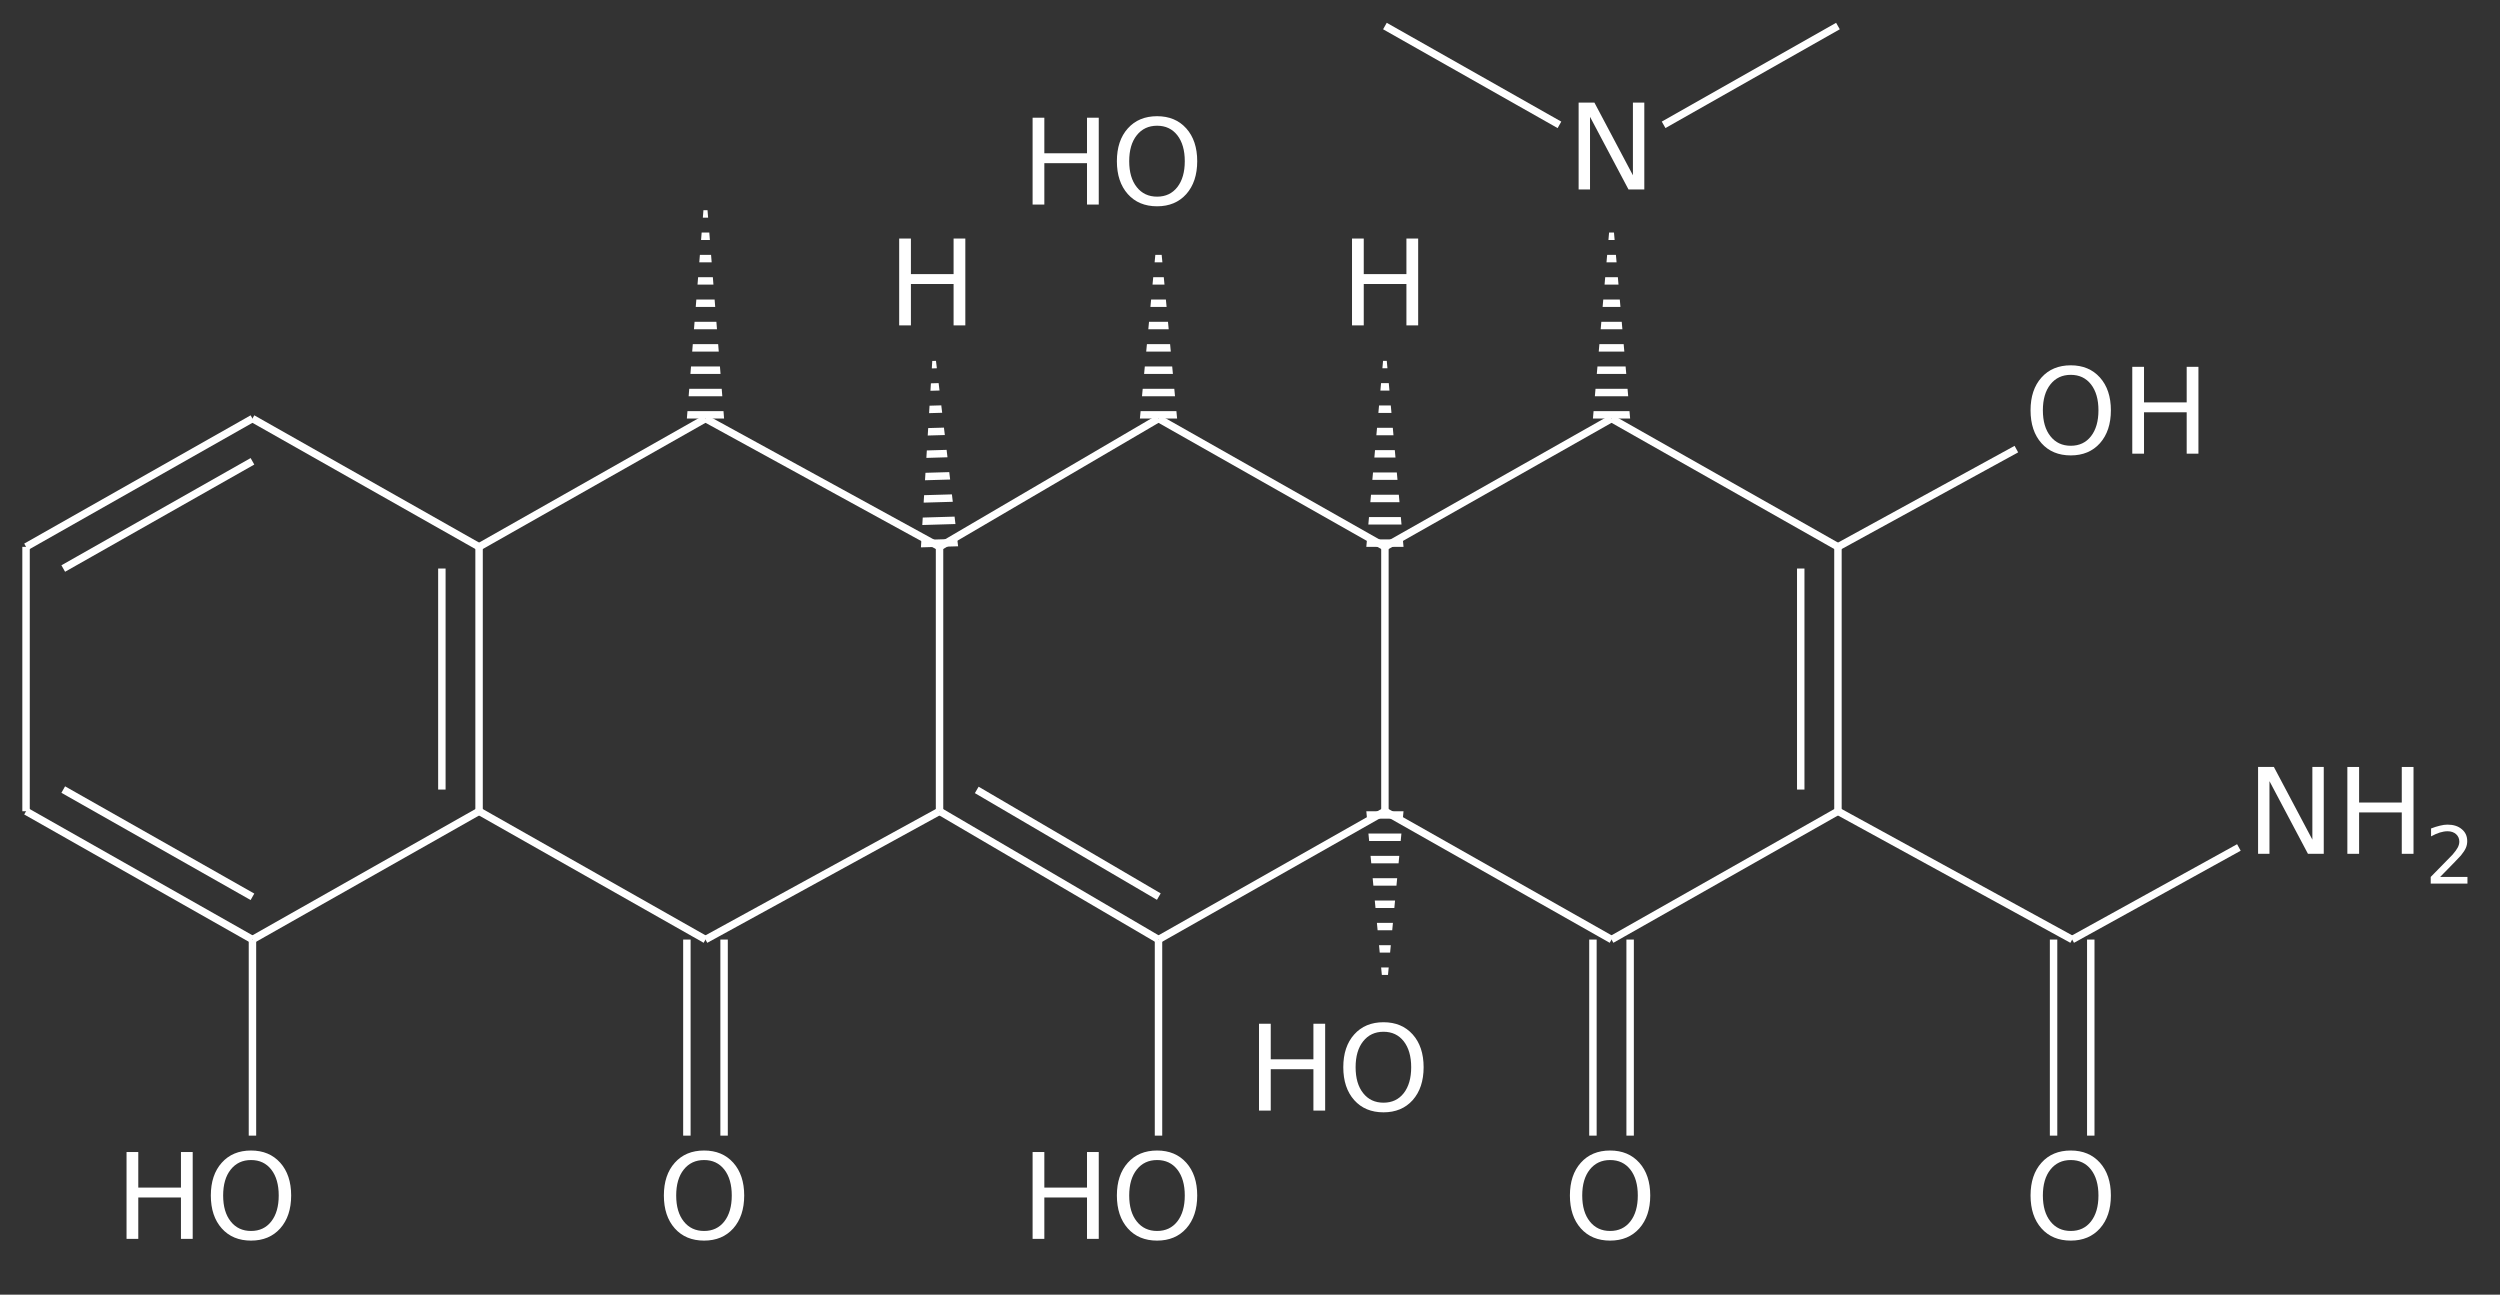 <?xml version="1.0" encoding="UTF-8"?>
<svg xmlns="http://www.w3.org/2000/svg" xmlns:xlink="http://www.w3.org/1999/xlink" width="336pt" height="174pt" viewBox="0 0 336 174" version="1.1">
<rect x="0" y="0" width="336" height="174" fill="#333333" stroke="none"/>
<defs>
<g>
<symbol overflow="visible" id="glyph0-0">
<path style="stroke:none;" d="M 0.797 2.828 L 0.797 -11.281 L 8.797 -11.281 L 8.797 2.828 Z M 1.703 1.938 L 7.906 1.938 L 7.906 -10.391 L 1.703 -10.391 Z M 1.703 1.938 "/>
</symbol>
<symbol overflow="visible" id="glyph0-1">
<path style="stroke:none;" d="M 1.578 -11.672 L 3.156 -11.672 L 3.156 -6.891 L 8.891 -6.891 L 8.891 -11.672 L 10.469 -11.672 L 10.469 0 L 8.891 0 L 8.891 -5.562 L 3.156 -5.562 L 3.156 0 L 1.578 0 Z M 1.578 -11.672 "/>
</symbol>
<symbol overflow="visible" id="glyph0-2">
<path style="stroke:none;" d="M 6.312 -10.594 C 5.164 -10.594 4.254 -10.164 3.578 -9.312 C 2.898 -8.457 2.562 -7.297 2.562 -5.828 C 2.562 -4.359 2.898 -3.195 3.578 -2.344 C 4.254 -1.488 5.164 -1.062 6.312 -1.062 C 7.457 -1.062 8.363 -1.488 9.031 -2.344 C 9.695 -3.195 10.031 -4.359 10.031 -5.828 C 10.031 -7.297 9.695 -8.457 9.031 -9.312 C 8.363 -10.164 7.457 -10.594 6.312 -10.594 Z M 6.312 -11.875 C 7.945 -11.875 9.254 -11.328 10.234 -10.234 C 11.211 -9.141 11.703 -7.672 11.703 -5.828 C 11.703 -3.984 11.211 -2.508 10.234 -1.406 C 9.254 -0.312 7.945 0.234 6.312 0.234 C 4.664 0.234 3.352 -0.312 2.375 -1.406 C 1.395 -2.508 0.906 -3.984 0.906 -5.828 C 0.906 -7.672 1.395 -9.141 2.375 -10.234 C 3.352 -11.328 4.664 -11.875 6.312 -11.875 Z M 6.312 -11.875 "/>
</symbol>
<symbol overflow="visible" id="glyph0-3">
<path style="stroke:none;" d="M 1.578 -11.672 L 3.703 -11.672 L 8.875 -1.906 L 8.875 -11.672 L 10.406 -11.672 L 10.406 0 L 8.281 0 L 3.109 -9.766 L 3.109 0 L 1.578 0 Z M 1.578 -11.672 "/>
</symbol>
<symbol overflow="visible" id="glyph1-0">
<path style="stroke:none;" d="M 0.531 1.891 L 0.531 -7.531 L 5.875 -7.531 L 5.875 1.891 Z M 1.125 1.297 L 5.266 1.297 L 5.266 -6.922 L 1.125 -6.922 Z M 1.125 1.297 "/>
</symbol>
<symbol overflow="visible" id="glyph1-1">
<path style="stroke:none;" d="M 2.047 -0.891 L 5.719 -0.891 L 5.719 0 L 0.781 0 L 0.781 -0.891 C 1.176 -1.297 1.719 -1.848 2.406 -2.547 C 3.102 -3.242 3.539 -3.691 3.719 -3.891 C 4.051 -4.273 4.285 -4.598 4.422 -4.859 C 4.555 -5.117 4.625 -5.379 4.625 -5.641 C 4.625 -6.047 4.477 -6.379 4.188 -6.641 C 3.895 -6.898 3.516 -7.031 3.047 -7.031 C 2.723 -7.031 2.375 -6.973 2 -6.859 C 1.633 -6.742 1.242 -6.57 0.828 -6.344 L 0.828 -7.406 C 1.254 -7.57 1.648 -7.695 2.016 -7.781 C 2.391 -7.875 2.727 -7.922 3.031 -7.922 C 3.832 -7.922 4.473 -7.719 4.953 -7.312 C 5.441 -6.914 5.688 -6.379 5.688 -5.703 C 5.688 -5.379 5.625 -5.07 5.5 -4.781 C 5.375 -4.5 5.156 -4.164 4.844 -3.781 C 4.758 -3.676 4.484 -3.383 4.016 -2.906 C 3.547 -2.426 2.891 -1.754 2.047 -0.891 Z M 2.047 -0.891 "/>
</symbol>
</g>
<clipPath id="clip1">
  <path d="M 92 28 L 98 28 L 98 57 L 92 57 Z M 92 28 "/>
</clipPath>
<clipPath id="clip2">
  <path d="M 94.816 24.797 L 92.316 56.254 L 97.316 56.254 Z M 94.816 24.797 "/>
</clipPath>
<clipPath id="clip3">
  <path d="M 123 45 L 129 45 L 129 74 L 123 74 Z M 123 45 "/>
</clipPath>
<clipPath id="clip4">
  <path d="M 125.465 45.73 L 123.773 73.566 L 128.77 73.422 Z M 125.465 45.73 "/>
</clipPath>
<clipPath id="clip5">
  <path d="M 153 34 L 159 34 L 159 57 L 153 57 Z M 153 34 "/>
</clipPath>
<clipPath id="clip6">
  <path d="M 155.703 29.719 L 153.203 56.254 L 158.203 56.254 Z M 155.703 29.719 "/>
</clipPath>
<clipPath id="clip7">
  <path d="M 214 31 L 220 31 L 220 57 L 214 57 Z M 214 31 "/>
</clipPath>
<clipPath id="clip8">
  <path d="M 216.59 27.465 L 214.09 56.254 L 219.09 56.254 Z M 216.59 27.465 "/>
</clipPath>
<clipPath id="clip9">
  <path d="M 183 48 L 189 48 L 189 74 L 183 74 Z M 183 48 "/>
</clipPath>
<clipPath id="clip10">
  <path d="M 186.133 45.73 L 183.633 73.496 L 188.633 73.496 Z M 186.133 45.73 "/>
</clipPath>
<clipPath id="clip11">
  <path d="M 183 109 L 189 109 L 189 132 L 183 132 Z M 183 109 "/>
</clipPath>
<clipPath id="clip12">
  <path d="M 186.133 135.387 L 188.633 109.031 L 183.633 109.031 Z M 186.133 135.387 "/>
</clipPath>
</defs>
<g id="surface8748">
<path style="fill:none;stroke-width:1;stroke-linecap:butt;stroke-linejoin:miter;stroke:rgb(100%,100%,100%);stroke-opacity:1;stroke-miterlimit:10;" d="M 376.259 464.047 L 376.259 434.34 " transform="matrix(1,0,0,1,-134.239,-357.93)"/>
<path style="fill:none;stroke-width:1;stroke-linecap:butt;stroke-linejoin:miter;stroke:rgb(100%,100%,100%);stroke-opacity:1;stroke-miterlimit:10;" d="M 381.259 466.961 L 381.259 431.426 " transform="matrix(1,0,0,1,-134.239,-357.93)"/>
<path style="fill:none;stroke-width:1;stroke-linecap:butt;stroke-linejoin:miter;stroke:rgb(100%,100%,100%);stroke-opacity:1;stroke-miterlimit:10;" d="M 168.169 478.461 L 142.739 464.047 " transform="matrix(1,0,0,1,-134.239,-357.93)"/>
<path style="fill:none;stroke-width:1;stroke-linecap:butt;stroke-linejoin:miter;stroke:rgb(100%,100%,100%);stroke-opacity:1;stroke-miterlimit:10;" d="M 168.169 484.207 L 137.739 466.961 " transform="matrix(1,0,0,1,-134.239,-357.93)"/>
<path style="fill:none;stroke-width:1;stroke-linecap:butt;stroke-linejoin:miter;stroke:rgb(100%,100%,100%);stroke-opacity:1;stroke-miterlimit:10;" d="M 193.626 464.047 L 193.626 434.34 " transform="matrix(1,0,0,1,-134.239,-357.93)"/>
<path style="fill:none;stroke-width:1;stroke-linecap:butt;stroke-linejoin:miter;stroke:rgb(100%,100%,100%);stroke-opacity:1;stroke-miterlimit:10;" d="M 198.626 466.961 L 198.626 431.426 " transform="matrix(1,0,0,1,-134.239,-357.93)"/>
<path style="fill:none;stroke-width:1;stroke-linecap:butt;stroke-linejoin:miter;stroke:rgb(100%,100%,100%);stroke-opacity:1;stroke-miterlimit:10;" d="M 415.239 484.207 L 415.239 510.559 " transform="matrix(1,0,0,1,-134.239,-357.93)"/>
<path style="fill:none;stroke-width:1;stroke-linecap:butt;stroke-linejoin:miter;stroke:rgb(100%,100%,100%);stroke-opacity:1;stroke-miterlimit:10;" d="M 410.239 484.207 L 410.239 510.559 " transform="matrix(1,0,0,1,-134.239,-357.93)"/>
<path style="fill:none;stroke-width:1;stroke-linecap:butt;stroke-linejoin:miter;stroke:rgb(100%,100%,100%);stroke-opacity:1;stroke-miterlimit:10;" d="M 231.556 484.207 L 231.556 510.559 " transform="matrix(1,0,0,1,-134.239,-357.93)"/>
<path style="fill:none;stroke-width:1;stroke-linecap:butt;stroke-linejoin:miter;stroke:rgb(100%,100%,100%);stroke-opacity:1;stroke-miterlimit:10;" d="M 226.556 484.207 L 226.556 510.559 " transform="matrix(1,0,0,1,-134.239,-357.93)"/>
<path style="fill:none;stroke-width:1;stroke-linecap:butt;stroke-linejoin:miter;stroke:rgb(100%,100%,100%);stroke-opacity:1;stroke-miterlimit:10;" d="M 168.169 419.93 L 142.739 434.34 " transform="matrix(1,0,0,1,-134.239,-357.93)"/>
<path style="fill:none;stroke-width:1;stroke-linecap:butt;stroke-linejoin:miter;stroke:rgb(100%,100%,100%);stroke-opacity:1;stroke-miterlimit:10;" d="M 168.169 414.184 L 137.739 431.426 " transform="matrix(1,0,0,1,-134.239,-357.93)"/>
<path style="fill:none;stroke-width:1;stroke-linecap:butt;stroke-linejoin:miter;stroke:rgb(100%,100%,100%);stroke-opacity:1;stroke-miterlimit:10;" d="M 353.329 484.207 L 353.329 510.559 " transform="matrix(1,0,0,1,-134.239,-357.93)"/>
<path style="fill:none;stroke-width:1;stroke-linecap:butt;stroke-linejoin:miter;stroke:rgb(100%,100%,100%);stroke-opacity:1;stroke-miterlimit:10;" d="M 348.329 484.207 L 348.329 510.559 " transform="matrix(1,0,0,1,-134.239,-357.93)"/>
<path style="fill:none;stroke-width:1;stroke-linecap:butt;stroke-linejoin:miter;stroke:rgb(100%,100%,100%);stroke-opacity:1;stroke-miterlimit:10;" d="M 289.985 478.434 L 265.513 464.094 " transform="matrix(1,0,0,1,-134.239,-357.93)"/>
<path style="fill:none;stroke-width:1;stroke-linecap:butt;stroke-linejoin:miter;stroke:rgb(100%,100%,100%);stroke-opacity:1;stroke-miterlimit:10;" d="M 289.942 484.207 L 260.513 466.961 " transform="matrix(1,0,0,1,-134.239,-357.93)"/>
<path style="fill:none;stroke-width:1;stroke-linecap:butt;stroke-linejoin:miter;stroke:rgb(100%,100%,100%);stroke-opacity:1;stroke-miterlimit:10;" d="M 137.739 466.961 L 137.739 431.426 " transform="matrix(1,0,0,1,-134.239,-357.93)"/>
<path style="fill:none;stroke-width:1;stroke-linecap:butt;stroke-linejoin:miter;stroke:rgb(100%,100%,100%);stroke-opacity:1;stroke-miterlimit:10;" d="M 168.169 484.207 L 168.169 510.559 " transform="matrix(1,0,0,1,-134.239,-357.93)"/>
<path style="fill:none;stroke-width:1;stroke-linecap:butt;stroke-linejoin:miter;stroke:rgb(100%,100%,100%);stroke-opacity:1;stroke-miterlimit:10;" d="M 198.626 431.426 L 168.169 414.184 " transform="matrix(1,0,0,1,-134.239,-357.93)"/>
<path style="fill:none;stroke-width:1;stroke-linecap:butt;stroke-linejoin:miter;stroke:rgb(100%,100%,100%);stroke-opacity:1;stroke-miterlimit:10;" d="M 198.626 466.961 L 168.169 484.207 " transform="matrix(1,0,0,1,-134.239,-357.93)"/>
<g clip-path="url(#clip1)" clip-rule="nonzero">
<g clip-path="url(#clip2)" clip-rule="nonzero">
<path style="fill:none;stroke-width:1;stroke-linecap:butt;stroke-linejoin:miter;stroke:rgb(100%,100%,100%);stroke-opacity:1;stroke-miterlimit:10;" d="M 226.556 413.684 L 231.556 413.684 M 226.556 410.684 L 231.556 410.684 M 226.556 407.684 L 231.556 407.684 M 226.556 404.684 L 231.556 404.684 M 226.556 401.684 L 231.556 401.684 M 226.556 398.684 L 231.556 398.684 M 226.556 395.684 L 231.556 395.684 M 226.556 392.684 L 231.556 392.684 M 226.556 389.684 L 231.556 389.684 M 226.556 386.684 L 231.556 386.684 " transform="matrix(1,0,0,1,-134.239,-357.93)"/>
</g>
</g>
<path style="fill:none;stroke-width:1;stroke-linecap:butt;stroke-linejoin:miter;stroke:rgb(100%,100%,100%);stroke-opacity:1;stroke-miterlimit:10;" d="M 229.056 414.184 L 198.626 431.426 " transform="matrix(1,0,0,1,-134.239,-357.93)"/>
<path style="fill:none;stroke-width:1;stroke-linecap:butt;stroke-linejoin:miter;stroke:rgb(100%,100%,100%);stroke-opacity:1;stroke-miterlimit:10;" d="M 412.739 484.207 L 435.146 471.828 " transform="matrix(1,0,0,1,-134.239,-357.93)"/>
<path style="fill:none;stroke-width:1;stroke-linecap:butt;stroke-linejoin:miter;stroke:rgb(100%,100%,100%);stroke-opacity:1;stroke-miterlimit:10;" d="M 229.056 484.207 L 198.626 466.961 " transform="matrix(1,0,0,1,-134.239,-357.93)"/>
<g clip-path="url(#clip3)" clip-rule="nonzero">
<g clip-path="url(#clip4)" clip-rule="nonzero">
<path style="fill:none;stroke-width:1;stroke-linecap:butt;stroke-linejoin:miter;stroke:rgb(100%,100%,100%);stroke-opacity:1;stroke-miterlimit:10;" d="M 257.997 430.996 L 262.997 430.852 M 257.911 428 L 262.907 427.852 M 257.825 425 L 262.821 424.856 M 257.735 422 L 262.735 421.856 M 257.649 419.004 L 262.649 418.856 M 257.563 416.004 L 262.56 415.86 M 257.478 413.004 L 262.474 412.86 M 257.388 410.008 L 262.388 409.86 M 257.302 407.008 L 262.298 406.864 " transform="matrix(1,0,0,1,-134.239,-357.93)"/>
</g>
</g>
<path style="fill:none;stroke-width:1;stroke-linecap:butt;stroke-linejoin:miter;stroke:rgb(100%,100%,100%);stroke-opacity:1;stroke-miterlimit:10;" d="M 260.513 431.426 L 229.056 414.184 " transform="matrix(1,0,0,1,-134.239,-357.93)"/>
<path style="fill:none;stroke-width:1;stroke-linecap:butt;stroke-linejoin:miter;stroke:rgb(100%,100%,100%);stroke-opacity:1;stroke-miterlimit:10;" d="M 343.829 374.711 L 320.372 361.43 " transform="matrix(1,0,0,1,-134.239,-357.93)"/>
<path style="fill:none;stroke-width:1;stroke-linecap:butt;stroke-linejoin:miter;stroke:rgb(100%,100%,100%);stroke-opacity:1;stroke-miterlimit:10;" d="M 357.829 374.707 L 381.259 361.43 " transform="matrix(1,0,0,1,-134.239,-357.93)"/>
<path style="fill:none;stroke-width:1;stroke-linecap:butt;stroke-linejoin:miter;stroke:rgb(100%,100%,100%);stroke-opacity:1;stroke-miterlimit:10;" d="M 381.259 431.426 L 405.239 418.289 " transform="matrix(1,0,0,1,-134.239,-357.93)"/>
<path style="fill:none;stroke-width:1;stroke-linecap:butt;stroke-linejoin:miter;stroke:rgb(100%,100%,100%);stroke-opacity:1;stroke-miterlimit:10;" d="M 381.259 466.961 L 412.739 484.207 " transform="matrix(1,0,0,1,-134.239,-357.93)"/>
<path style="fill:none;stroke-width:1;stroke-linecap:butt;stroke-linejoin:miter;stroke:rgb(100%,100%,100%);stroke-opacity:1;stroke-miterlimit:10;" d="M 260.513 466.961 L 229.056 484.207 " transform="matrix(1,0,0,1,-134.239,-357.93)"/>
<path style="fill:none;stroke-width:1;stroke-linecap:butt;stroke-linejoin:miter;stroke:rgb(100%,100%,100%);stroke-opacity:1;stroke-miterlimit:10;" d="M 260.513 466.961 L 260.513 431.426 " transform="matrix(1,0,0,1,-134.239,-357.93)"/>
<g clip-path="url(#clip5)" clip-rule="nonzero">
<g clip-path="url(#clip6)" clip-rule="nonzero">
<path style="fill:none;stroke-width:1;stroke-linecap:butt;stroke-linejoin:miter;stroke:rgb(100%,100%,100%);stroke-opacity:1;stroke-miterlimit:10;" d="M 287.442 413.684 L 292.442 413.684 M 287.442 410.684 L 292.442 410.684 M 287.442 407.684 L 292.442 407.684 M 287.442 404.684 L 292.442 404.684 M 287.442 401.684 L 292.442 401.684 M 287.442 398.684 L 292.442 398.684 M 287.442 395.684 L 292.442 395.684 M 287.442 392.684 L 292.442 392.684 " transform="matrix(1,0,0,1,-134.239,-357.93)"/>
</g>
</g>
<path style="fill:none;stroke-width:1;stroke-linecap:butt;stroke-linejoin:miter;stroke:rgb(100%,100%,100%);stroke-opacity:1;stroke-miterlimit:10;" d="M 289.942 414.184 L 260.513 431.426 " transform="matrix(1,0,0,1,-134.239,-357.93)"/>
<g clip-path="url(#clip7)" clip-rule="nonzero">
<g clip-path="url(#clip8)" clip-rule="nonzero">
<path style="fill:none;stroke-width:1;stroke-linecap:butt;stroke-linejoin:miter;stroke:rgb(100%,100%,100%);stroke-opacity:1;stroke-miterlimit:10;" d="M 348.329 413.684 L 353.329 413.684 M 348.329 410.684 L 353.329 410.684 M 348.329 407.684 L 353.329 407.684 M 348.329 404.684 L 353.329 404.684 M 348.329 401.684 L 353.329 401.684 M 348.329 398.684 L 353.329 398.684 M 348.329 395.684 L 353.329 395.684 M 348.329 392.684 L 353.329 392.684 M 348.329 389.684 L 353.329 389.684 " transform="matrix(1,0,0,1,-134.239,-357.93)"/>
</g>
</g>
<path style="fill:none;stroke-width:1;stroke-linecap:butt;stroke-linejoin:miter;stroke:rgb(100%,100%,100%);stroke-opacity:1;stroke-miterlimit:10;" d="M 350.829 414.184 L 381.259 431.426 " transform="matrix(1,0,0,1,-134.239,-357.93)"/>
<path style="fill:none;stroke-width:1;stroke-linecap:butt;stroke-linejoin:miter;stroke:rgb(100%,100%,100%);stroke-opacity:1;stroke-miterlimit:10;" d="M 350.829 484.207 L 381.259 466.961 " transform="matrix(1,0,0,1,-134.239,-357.93)"/>
<path style="fill:none;stroke-width:1;stroke-linecap:butt;stroke-linejoin:miter;stroke:rgb(100%,100%,100%);stroke-opacity:1;stroke-miterlimit:10;" d="M 289.942 484.207 L 289.942 510.559 " transform="matrix(1,0,0,1,-134.239,-357.93)"/>
<g clip-path="url(#clip9)" clip-rule="nonzero">
<g clip-path="url(#clip10)" clip-rule="nonzero">
<path style="fill:none;stroke-width:1;stroke-linecap:butt;stroke-linejoin:miter;stroke:rgb(100%,100%,100%);stroke-opacity:1;stroke-miterlimit:10;" d="M 317.872 430.926 L 322.872 430.926 M 317.872 427.926 L 322.872 427.926 M 317.872 424.926 L 322.872 424.926 M 317.872 421.926 L 322.872 421.926 M 317.872 418.926 L 322.872 418.926 M 317.872 415.926 L 322.872 415.926 M 317.872 412.926 L 322.872 412.926 M 317.872 409.926 L 322.872 409.926 M 317.872 406.926 L 322.872 406.926 " transform="matrix(1,0,0,1,-134.239,-357.93)"/>
</g>
</g>
<path style="fill:none;stroke-width:1;stroke-linecap:butt;stroke-linejoin:miter;stroke:rgb(100%,100%,100%);stroke-opacity:1;stroke-miterlimit:10;" d="M 320.372 431.426 L 289.942 414.184 " transform="matrix(1,0,0,1,-134.239,-357.93)"/>
<path style="fill:none;stroke-width:1;stroke-linecap:butt;stroke-linejoin:miter;stroke:rgb(100%,100%,100%);stroke-opacity:1;stroke-miterlimit:10;" d="M 320.372 431.426 L 350.829 414.184 " transform="matrix(1,0,0,1,-134.239,-357.93)"/>
<g clip-path="url(#clip11)" clip-rule="nonzero">
<g clip-path="url(#clip12)" clip-rule="nonzero">
<path style="fill:none;stroke-width:1;stroke-linecap:butt;stroke-linejoin:miter;stroke:rgb(100%,100%,100%);stroke-opacity:1;stroke-miterlimit:10;" d="M 322.872 467.461 L 317.872 467.461 M 322.872 470.461 L 317.872 470.461 M 322.872 473.461 L 317.872 473.461 M 322.872 476.461 L 317.872 476.461 M 322.872 479.461 L 317.872 479.461 M 322.872 482.461 L 317.872 482.461 M 322.872 485.461 L 317.872 485.461 M 322.872 488.461 L 317.872 488.461 " transform="matrix(1,0,0,1,-134.239,-357.93)"/>
</g>
</g>
<path style="fill:none;stroke-width:1;stroke-linecap:butt;stroke-linejoin:miter;stroke:rgb(100%,100%,100%);stroke-opacity:1;stroke-miterlimit:10;" d="M 320.372 466.961 L 350.829 484.207 " transform="matrix(1,0,0,1,-134.239,-357.93)"/>
<path style="fill:none;stroke-width:1;stroke-linecap:butt;stroke-linejoin:miter;stroke:rgb(100%,100%,100%);stroke-opacity:1;stroke-miterlimit:10;" d="M 320.372 466.961 L 289.942 484.207 " transform="matrix(1,0,0,1,-134.239,-357.93)"/>
<path style="fill:none;stroke-width:1;stroke-linecap:butt;stroke-linejoin:miter;stroke:rgb(100%,100%,100%);stroke-opacity:1;stroke-miterlimit:10;" d="M 320.372 466.961 L 320.372 431.426 " transform="matrix(1,0,0,1,-134.239,-357.93)"/>
<g style="fill:rgb(100%,100%,100%);fill-opacity:1;">
  <use xlink:href="#glyph0-1" x="137.203" y="166.504"/>
</g>
<g style="fill:rgb(100%,100%,100%);fill-opacity:1;">
  <use xlink:href="#glyph0-2" x="149.203" y="166.504"/>
</g>
<g style="fill:rgb(100%,100%,100%);fill-opacity:1;">
  <use xlink:href="#glyph0-2" x="210.089" y="166.504"/>
</g>
<g style="fill:rgb(100%,100%,100%);fill-opacity:1;">
  <use xlink:href="#glyph0-3" x="210.589" y="25.465"/>
</g>
<g style="fill:rgb(100%,100%,100%);fill-opacity:1;">
  <use xlink:href="#glyph0-1" x="137.203" y="27.492"/>
</g>
<g style="fill:rgb(100%,100%,100%);fill-opacity:1;">
  <use xlink:href="#glyph0-2" x="149.203" y="27.492"/>
</g>
<g style="fill:rgb(100%,100%,100%);fill-opacity:1;">
  <use xlink:href="#glyph0-1" x="285" y="60.973"/>
</g>
<g style="fill:rgb(100%,100%,100%);fill-opacity:1;">
  <use xlink:href="#glyph0-2" x="272" y="60.973"/>
</g>
<g style="fill:rgb(100%,100%,100%);fill-opacity:1;">
  <use xlink:href="#glyph0-2" x="88.318" y="166.504"/>
</g>
<g style="fill:rgb(100%,100%,100%);fill-opacity:1;">
  <use xlink:href="#glyph0-2" x="272" y="166.504"/>
</g>
<g style="fill:rgb(100%,100%,100%);fill-opacity:1;">
  <use xlink:href="#glyph0-1" x="313.907" y="114.752"/>
</g>
<g style="fill:rgb(100%,100%,100%);fill-opacity:1;">
  <use xlink:href="#glyph1-1" x="325.907" y="118.752"/>
</g>
<g style="fill:rgb(100%,100%,100%);fill-opacity:1;">
  <use xlink:href="#glyph0-3" x="301.907" y="114.752"/>
</g>
<g style="fill:rgb(100%,100%,100%);fill-opacity:1;">
  <use xlink:href="#glyph0-1" x="15.429" y="166.504"/>
</g>
<g style="fill:rgb(100%,100%,100%);fill-opacity:1;">
  <use xlink:href="#glyph0-2" x="27.429" y="166.504"/>
</g>
<g style="fill:rgb(100%,100%,100%);fill-opacity:1;">
  <use xlink:href="#glyph0-1" x="180.132" y="43.732"/>
</g>
<g style="fill:rgb(100%,100%,100%);fill-opacity:1;">
  <use xlink:href="#glyph0-1" x="119.271" y="43.732"/>
</g>
<g style="fill:rgb(100%,100%,100%);fill-opacity:1;">
  <use xlink:href="#glyph0-1" x="167.632" y="149.263"/>
</g>
<g style="fill:rgb(100%,100%,100%);fill-opacity:1;">
  <use xlink:href="#glyph0-2" x="179.632" y="149.263"/>
</g>
</g>
</svg>
